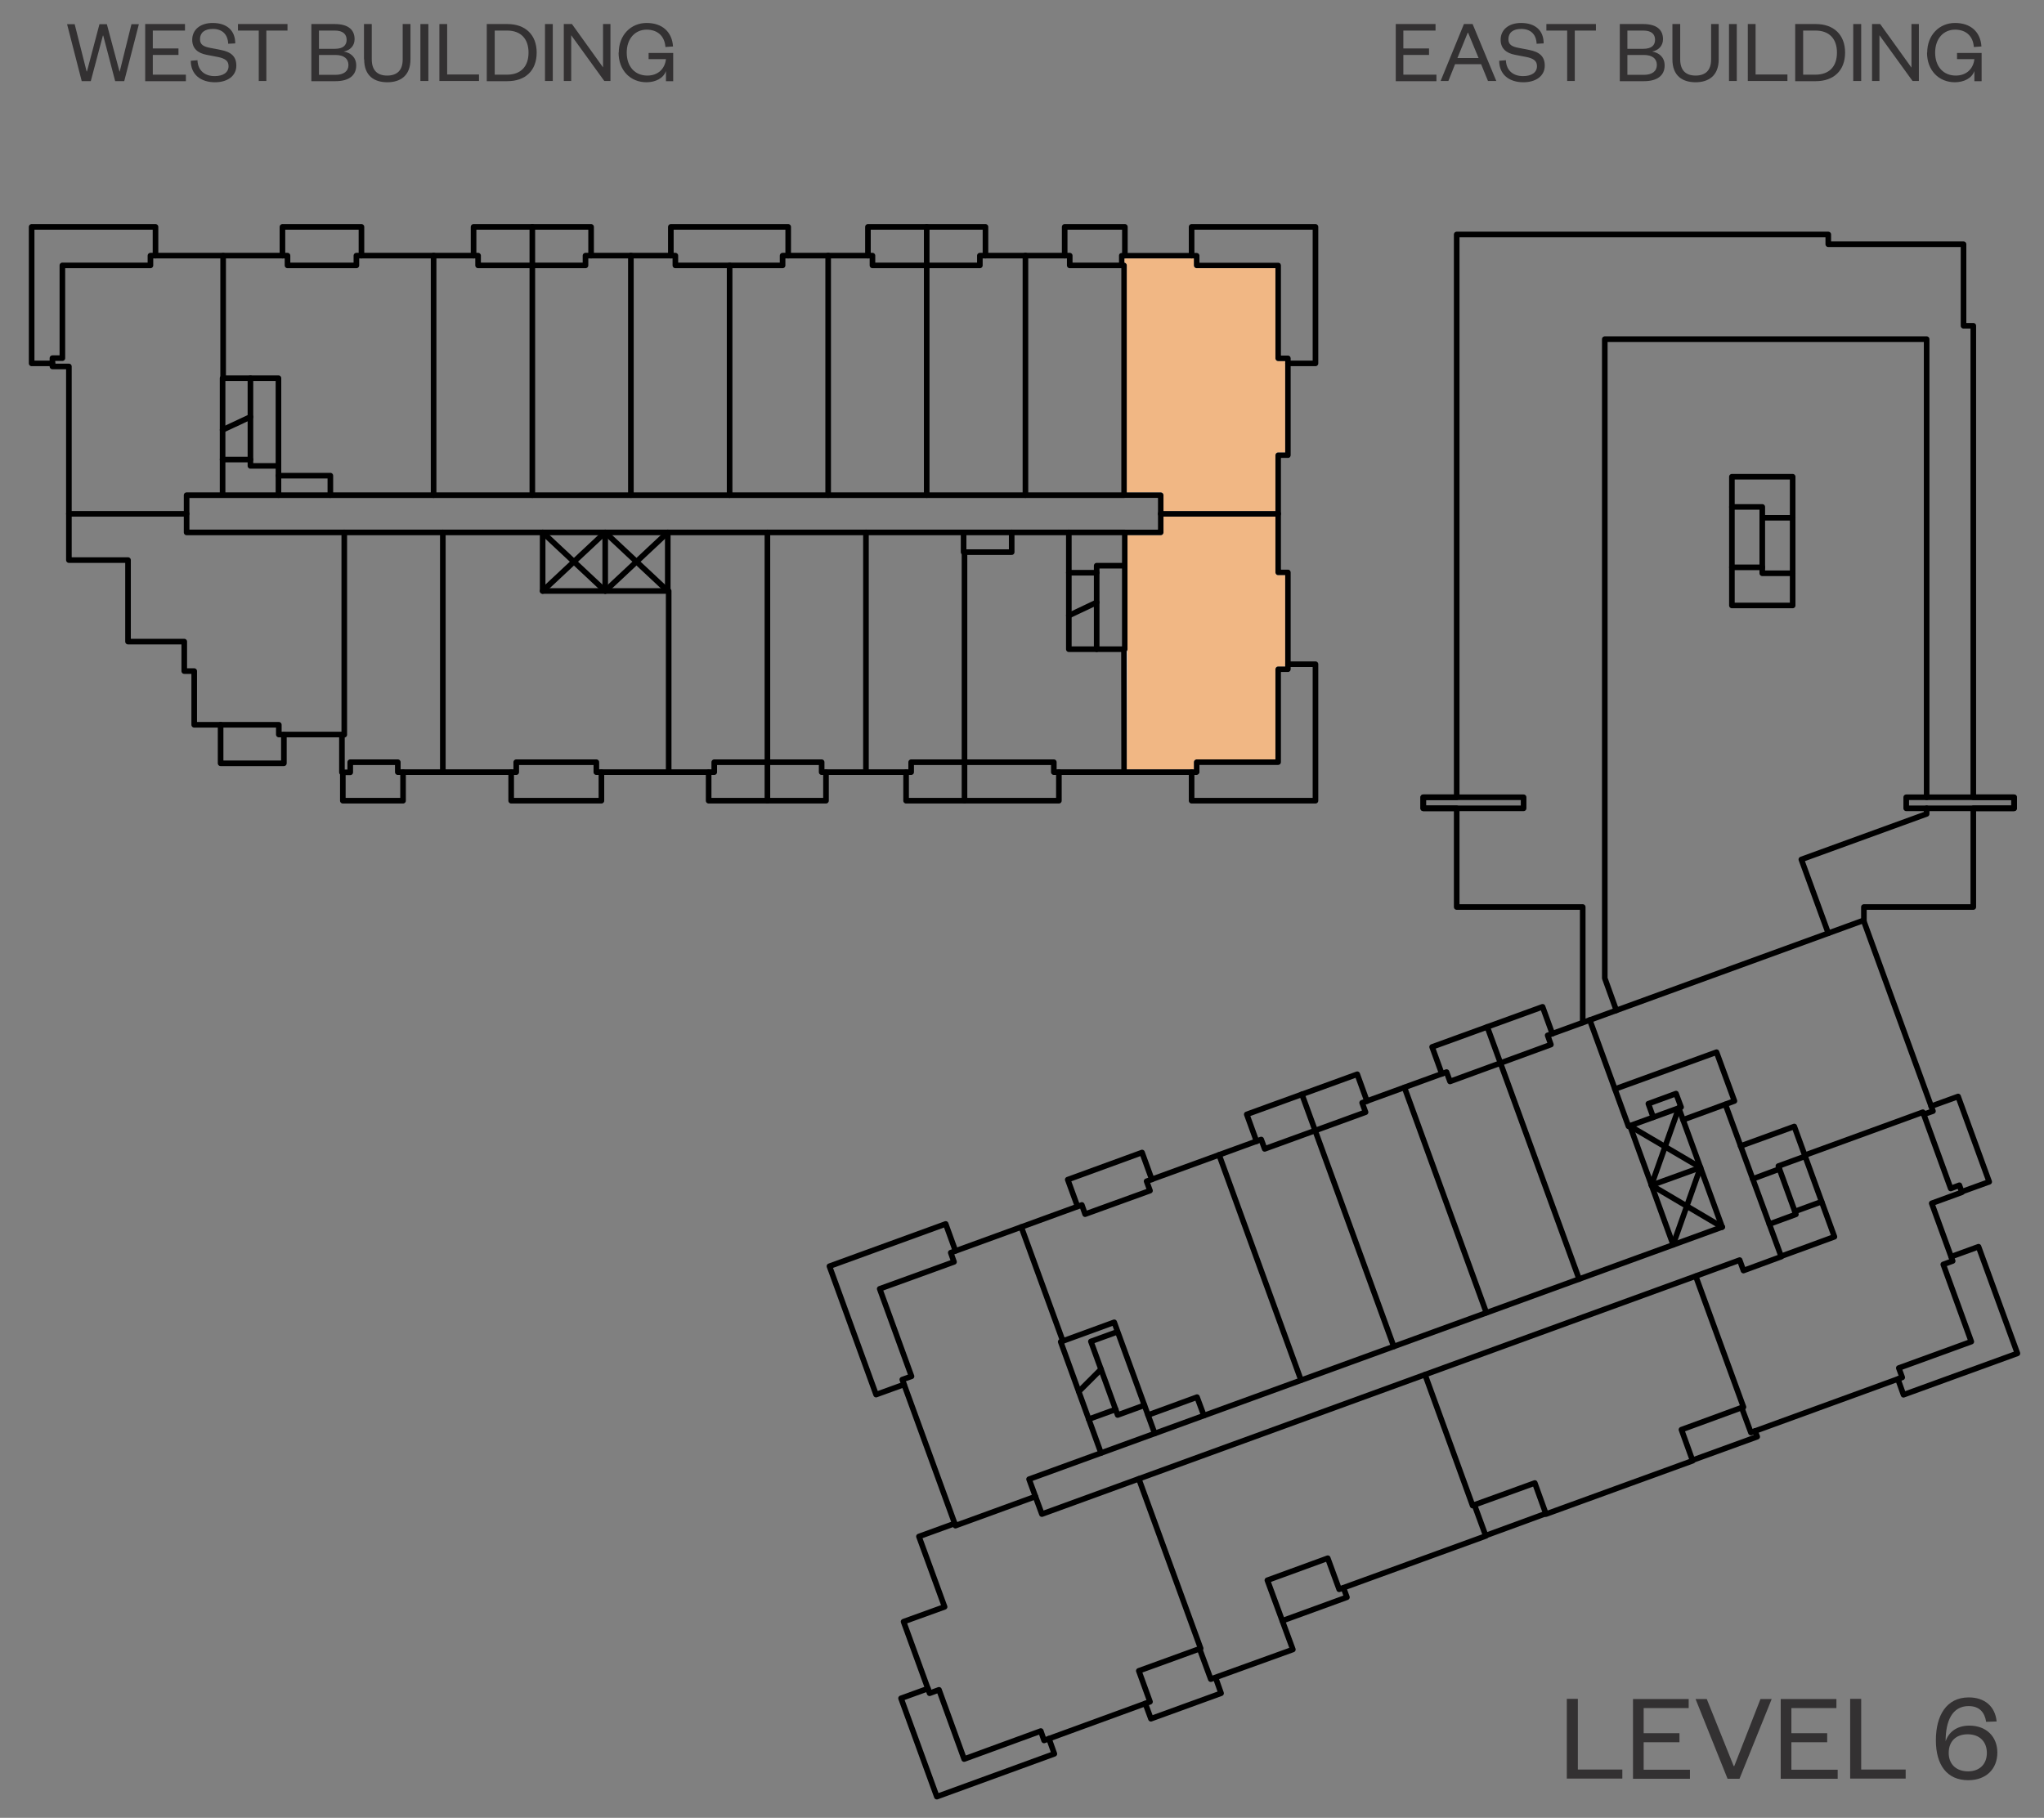 <?xml version="1.0" encoding="UTF-8"?><svg xmlns="http://www.w3.org/2000/svg" xmlns:xlink="http://www.w3.org/1999/xlink" viewBox="0 0 113.04 100.55"><rect x="0" y="0" width="113.04" height="100.55" fill="#808080" stroke="none"/><defs><style>.cls-1{isolation:isolate;}.cls-2{stroke:#ebebec;}.cls-2,.cls-3{stroke-width:.31px;}.cls-2,.cls-3,.cls-4,.cls-5{fill:none;}.cls-2,.cls-3,.cls-5{stroke-linecap:round;stroke-linejoin:round;}.cls-3,.cls-5{stroke:#000;}.cls-6{fill:#f1b784;fill-rule:evenodd;}.cls-7{clip-path:url(#clippath);}.cls-8{clip-path:url(#clippath-3);}.cls-9{clip-path:url(#clippath-5);}.cls-10{fill:#333132;}.cls-5{stroke-width:.47px;}</style><clipPath id="clippath"><rect class="cls-4" x="-483.35" y="-648.46" width="612" height="792"/></clipPath><clipPath id="clippath-3"><rect class="cls-4" x="-9.59" y="-245.26" width="138.24" height="388.8"/></clipPath><clipPath id="clippath-5"><rect class="cls-4" x="-467.51" y="-560.65" width="456.72" height="655.38"/></clipPath><clipPath id="clippath-7"><rect class="cls-4" x="-483.35" y="-648.46" width="612" height="792"/></clipPath></defs><g class="cls-1"><g id="Layer_1"><g class="cls-7"><polygon class="cls-6" points="70.69 28.42 64.19 28.42 64.19 29.45 62.2 29.45 62.2 35.91 62.16 42.71 66.18 42.71 66.18 42.16 70.69 42.16 70.69 37.02 71.23 37.02 71.23 31.66 70.69 31.66 70.69 28.42"/><polygon class="cls-2" points="70.69 28.42 64.19 28.42 64.19 29.45 62.2 29.45 62.2 35.91 62.16 42.71 66.18 42.71 66.18 42.16 70.69 42.16 70.69 37.02 71.23 37.02 71.23 31.66 70.69 31.66 70.69 28.42"/><polygon class="cls-6" points="70.69 25.18 71.23 25.18 71.23 19.82 70.69 19.82 70.69 14.68 66.18 14.68 66.18 14.14 62.03 14.14 62.03 14.68 62.16 14.68 62.16 27.39 64.19 27.39 64.19 28.42 70.69 28.42 70.69 25.18"/><polygon class="cls-2" points="70.69 25.18 71.23 25.18 71.23 19.82 70.69 19.82 70.69 14.68 66.18 14.68 66.18 14.14 62.03 14.14 62.03 14.68 62.16 14.68 62.16 27.39 64.19 27.39 64.19 28.42 70.69 28.42 70.69 25.18"/><line class="cls-3" x1="33.47" y1="32.69" x2="33.47" y2="29.45"/><polyline class="cls-3" points="36.93 32.69 33.47 29.45 30.01 32.69"/><polyline class="cls-3" points="36.93 29.45 33.47 32.69 30.01 29.45"/><line class="cls-3" x1="91.33" y1="65.56" x2="94.04" y2="64.58"/><polyline class="cls-3" points="92.53 68.85 94.04 64.58 90.13 62.28"/><polyline class="cls-3" points="95.24 67.87 91.33 65.56 92.84 61.29"/><polyline class="cls-3" points="89.39 55.89 88.75 54.11 88.75 18.76 106.55 18.76 106.55 44.1"/><polyline class="cls-3" points="106.55 44.71 106.55 45.02 99.62 47.54 101.11 51.62"/><polyline class="cls-3" points="2.9 20.1 1.75 20.1 1.75 12.55 8.6 12.55 8.6 14.14"/><polyline class="cls-3" points="15.62 14.14 15.62 12.55 19.99 12.55 19.99 14.14"/><polyline class="cls-3" points="26.19 14.14 26.19 12.55 32.69 12.55 32.69 14.14"/><line class="cls-3" x1="29.44" y1="12.55" x2="29.44" y2="14.68"/><polyline class="cls-3" points="37.1 14.14 37.1 12.55 43.59 12.55 43.59 14.14"/><polyline class="cls-3" points="48 14.14 48 12.55 54.5 12.55 54.5 14.14"/><line class="cls-3" x1="51.25" y1="14.68" x2="51.25" y2="12.55"/><polyline class="cls-3" points="58.88 14.14 58.88 12.55 62.21 12.55 62.21 14.14"/><polyline class="cls-3" points="65.9 14.14 65.9 12.55 72.75 12.55 72.75 20.1 71.23 20.1"/><polyline class="cls-3" points="71.23 36.74 72.75 36.74 72.75 44.29 65.9 44.29 65.9 42.71"/><polyline class="cls-3" points="58.56 42.71 58.56 44.29 50.11 44.29 50.11 42.71"/><line class="cls-3" x1="53.34" y1="42.16" x2="53.34" y2="44.29"/><polyline class="cls-3" points="45.68 42.71 45.68 44.29 39.19 44.29 39.19 42.71"/><line class="cls-3" x1="42.44" y1="42.16" x2="42.44" y2="44.29"/><polyline class="cls-3" points="33.26 42.71 33.26 44.29 28.27 44.29 28.27 42.71"/><polyline class="cls-3" points="22.29 42.71 22.29 44.29 18.96 44.29 18.96 42.72"/><polyline class="cls-3" points="15.7 40.64 15.7 42.22 12.2 42.22 12.2 40.09"/><polyline class="cls-3" points="15.4 25.77 13.85 25.77 13.85 20.92"/><line class="cls-3" x1="13.85" y1="25.42" x2="12.31" y2="25.42"/><line class="cls-3" x1="12.31" y1="23.78" x2="13.85" y2="23.06"/><polyline class="cls-3" points="62.2 31.29 60.65 31.29 60.65 35.91"/><line class="cls-3" x1="59.11" y1="34.05" x2="60.65" y2="33.32"/><line class="cls-3" x1="59.11" y1="31.68" x2="60.65" y2="31.68"/><polyline class="cls-3" points="87.53 56.56 87.53 50.17 80.56 50.17 80.56 44.71 78.71 44.71 78.71 44.1 80.56 44.1 80.56 36.28 80.56 30.34 80.56 25.01 80.56 22.17 80.56 12.97 101.11 12.97 101.11 13.51 108.59 13.51 108.59 18.02 109.13 18.02 109.13 25.85 109.13 29.43 109.13 33.44 109.13 36.28 109.13 44.1 111.38 44.1 111.38 44.71 109.13 44.71 109.13 50.17 103.08 50.17 103.08 50.96"/><polyline class="cls-3" points="58.01 96.17 58.31 97.01 51.81 99.38 49.83 93.94 51.32 93.4"/><polyline class="cls-3" points="50 76.58 48.45 77.14 45.87 70.04 52.3 67.7 52.84 69.19"/><polyline class="cls-3" points="59.59 66.73 59.05 65.25 63.16 63.75 63.7 65.24"/><polyline class="cls-3" points="69.49 63.13 68.95 61.64 75.06 59.42 75.6 60.91"/><line class="cls-3" x1="72" y1="60.53" x2="72.73" y2="62.53"/><polyline class="cls-3" points="79.74 59.4 79.2 57.91 85.31 55.69 85.85 57.18"/><line class="cls-3" x1="82.25" y1="56.8" x2="82.98" y2="58.8"/><polyline class="cls-3" points="106.8 61.19 108.29 60.65 110.01 65.37 108.49 65.92"/><polyline class="cls-3" points="67.23 92.81 67.53 93.66 63.65 95.07 63.34 94.23"/><line class="cls-3" x1="98.41" y1="64.66" x2="96.93" y2="65.21"/><polyline class="cls-3" points="99.83 63.96 98.35 64.5 99.32 67.17 97.85 67.71"/><line class="cls-3" x1="99.26" y1="67.01" x2="100.74" y2="66.47"/><polyline class="cls-3" points="61.68 73.71 60.33 74.2 61.81 78.27 63.29 77.73"/><line class="cls-3" x1="60.21" y1="78.5" x2="61.7" y2="77.96"/><line class="cls-3" x1="60.89" y1="75.74" x2="59.66" y2="76.97"/><polyline class="cls-3" points="99.14 31.71 97.46 31.71 97.46 28.04 95.78 28.04"/><line class="cls-3" x1="99.14" y1="28.64" x2="97.46" y2="28.64"/><line class="cls-3" x1="95.78" y1="31.38" x2="97.46" y2="31.38"/><rect class="cls-3" x="105.42" y="44.1" width="5.97" height=".61"/><rect class="cls-3" x="78.71" y="44.1" width="5.55" height=".61"/><polyline class="cls-3" points="107.91 69.51 109.42 68.96 111.57 74.86 105.27 77.15 104.96 76.28"/><polyline class="cls-3" points="93.6 80.77 97.18 79.47 97.06 79.15"/><line class="cls-3" x1="82.16" y1="84.94" x2="85.49" y2="83.72"/><polyline class="cls-3" points="74.3 87.83 74.49 88.35 70.92 89.65"/><polygon class="cls-3" points="2.9 20.27 2.9 19.81 3.45 19.81 3.45 14.68 8.32 14.68 8.32 14.14 15.9 14.14 15.9 14.68 19.71 14.68 19.71 14.14 26.44 14.14 26.44 14.68 32.38 14.68 32.38 14.14 37.35 14.14 37.35 14.68 43.28 14.68 43.28 14.14 48.25 14.14 48.25 14.68 54.19 14.68 54.19 14.14 59.16 14.14 59.16 14.68 62.03 14.68 62.03 14.14 66.18 14.14 66.18 14.68 70.69 14.68 70.69 19.82 71.23 19.82 71.23 25.18 70.69 25.18 70.69 31.66 71.23 31.66 71.23 37.02 70.69 37.02 70.69 42.16 66.18 42.16 66.18 42.71 58.28 42.71 58.28 42.16 50.39 42.16 50.39 42.71 45.44 42.71 45.44 42.16 39.5 42.16 39.5 42.71 32.98 42.71 32.98 42.16 28.55 42.16 28.55 42.71 22 42.71 22 42.16 19.37 42.16 19.37 42.72 18.91 42.72 18.91 40.63 15.42 40.63 15.42 40.09 10.74 40.09 10.74 37.12 10.19 37.12 10.19 35.49 7.08 35.49 7.08 30.98 3.81 30.98 3.81 20.27 2.9 20.27"/><rect class="cls-3" x="10.32" y="27.39" width="53.87" height="2.06"/><line class="cls-3" x1="10.32" y1="28.42" x2="3.81" y2="28.42"/><polyline class="cls-3" points="19.04 29.45 19.04 40.64 18.91 40.64"/><line class="cls-3" x1="24.49" y1="29.45" x2="24.49" y2="42.71"/><polyline class="cls-3" points="30.01 29.45 30.01 32.69 36.93 32.69 36.93 29.45"/><polyline class="cls-3" points="36.98 42.71 36.98 32.69 36.93 32.69"/><line class="cls-3" x1="42.44" y1="42.16" x2="42.44" y2="29.45"/><line class="cls-3" x1="47.89" y1="42.71" x2="47.89" y2="29.45"/><line class="cls-3" x1="53.34" y1="42.16" x2="53.34" y2="30.54"/><polyline class="cls-3" points="53.29 29.53 53.29 30.54 55.95 30.54 55.95 29.45"/><polyline class="cls-3" points="59.11 29.45 59.11 35.91 62.2 35.91 62.2 29.45"/><line class="cls-3" x1="62.16" y1="42.71" x2="62.16" y2="35.91"/><line class="cls-3" x1="70.69" y1="28.42" x2="64.19" y2="28.42"/><polyline class="cls-3" points="62.16 27.39 62.16 14.68 62.03 14.68"/><line class="cls-3" x1="56.71" y1="27.39" x2="56.71" y2="14.13"/><line class="cls-3" x1="51.25" y1="27.39" x2="51.25" y2="14.68"/><line class="cls-3" x1="45.8" y1="27.39" x2="45.8" y2="14.13"/><line class="cls-3" x1="40.35" y1="27.39" x2="40.35" y2="14.68"/><line class="cls-3" x1="34.89" y1="27.39" x2="34.89" y2="14.13"/><line class="cls-3" x1="29.44" y1="27.39" x2="29.44" y2="14.68"/><line class="cls-3" x1="23.98" y1="27.39" x2="23.98" y2="14.13"/><polyline class="cls-3" points="12.31 27.28 12.31 20.92 15.4 20.92 15.4 27.39"/><polyline class="cls-3" points="18.27 27.39 18.27 26.31 15.4 26.31"/><line class="cls-3" x1="12.34" y1="20.92" x2="12.34" y2="14.14"/><polygon class="cls-3" points="103.06 50.91 106.9 61.46 106.39 61.64 107.88 65.74 108.36 65.56 108.5 65.95 106.83 66.56 107.99 69.75 107.47 69.94 109.02 74.21 105.01 75.67 105.2 76.19 96.83 79.24 96.32 77.86 92.99 79.08 93.61 80.8 85.5 83.75 84.88 82.03 81.54 83.24 82.17 84.96 74.06 87.91 73.43 86.19 70.09 87.41 71.5 91.24 66.96 92.88 66.34 91.2 62.98 92.42 63.6 94.13 57.74 96.27 57.56 95.75 53.32 97.3 51.93 93.47 51.41 93.66 49.97 89.7 52.24 88.88 50.82 84.99 52.8 84.27 49.9 76.31 50.41 76.13 48.65 71.29 52.76 69.8 52.58 69.29 59.83 66.65 60.01 67.16 63.6 65.86 63.41 65.34 69.75 63.03 69.94 63.55 75.52 61.52 75.33 61 80 59.3 80.19 59.82 85.77 57.78 85.59 57.27 103.06 50.91"/><polyline class="cls-3" points="95.24 67.87 92.84 61.29 90.14 62.27 92.53 68.85"/><polyline class="cls-3" points="95.42 61.09 98.51 69.51 96.42 70.28 96.21 69.7 57.62 83.75 56.91 81.82 95.24 67.87"/><rect class="cls-3" x="95.78" y="26.37" width="3.36" height="7.12"/><polyline class="cls-3" points="96.26 63.39 99.23 62.31 101.45 68.41 98.5 69.49"/><polyline class="cls-3" points="60.89 80.37 58.66 74.22 61.62 73.14 63.86 79.29"/><polyline class="cls-3" points="66.58 78.3 66.2 77.28 63.49 78.27"/><polyline class="cls-3" points="106.39 61.64 106.34 61.52 99.81 63.9"/><polyline class="cls-3" points="52.8 84.27 52.84 84.39 57.26 82.78"/><line class="cls-3" x1="56.48" y1="67.87" x2="58.78" y2="74.18"/><line class="cls-3" x1="67.42" y1="63.88" x2="71.95" y2="76.34"/><line class="cls-3" x1="72.73" y1="62.53" x2="77.08" y2="74.48"/><line class="cls-3" x1="77.67" y1="60.15" x2="82.2" y2="72.61"/><line class="cls-3" x1="82.98" y1="58.8" x2="87.33" y2="70.75"/><polyline class="cls-3" points="87.92 56.42 90.06 62.3 90.14 62.28"/><polyline class="cls-3" points="93.08 61.94 95.92 60.9 94.93 58.2 89.31 60.24"/><polyline class="cls-3" points="92.84 61.29 92.97 61.24 92.69 60.49 91.16 61.05 91.43 61.8"/><polyline class="cls-3" points="96.32 77.86 96.42 77.83 93.78 70.59"/><polyline class="cls-3" points="66.34 91.2 66.4 91.18 62.98 81.8"/><polyline class="cls-3" points="81.54 83.24 81.44 83.28 78.81 76.04"/><g class="cls-8"><rect class="cls-3" x="-311.09" y="-435.35" width="450.14" height="582.54"/></g><g><path class="cls-10" d="M87.26,93.97v3.91h2.46v.5h-3.07v-4.41h.61Z"/><path class="cls-10" d="M93.46,98.39h-3.15v-4.41h3.08v.5h-2.49v1.39h1.98v.5h-1.98v1.52h2.56v.5Z"/><path class="cls-10" d="M95.54,98.39l-1.77-4.41h.62l1.49,3.71h.03l1.45-3.71h.62l-1.78,4.41h-.66Z"/><path class="cls-10" d="M101.63,98.39h-3.15v-4.41h3.08v.5h-2.49v1.39h1.98v.5h-1.98v1.52h2.56v.5Z"/><path class="cls-10" d="M102.93,93.97v3.91h2.46v.5h-3.07v-4.41h.61Z"/><path class="cls-10" d="M107.59,96.35c.15-.51,.6-.9,1.32-.9,.95,0,1.55,.62,1.55,1.49,0,.91-.62,1.53-1.61,1.53-1.18,0-1.79-.85-1.79-2.21s.58-2.37,1.82-2.37c.88,0,1.46,.5,1.54,1.33l-.58,.02c-.08-.52-.37-.87-.97-.87-.9,0-1.28,.82-1.27,1.97Zm1.25,1.63c.65,0,1.04-.41,1.04-1.02s-.39-1.03-1.06-1.03-1.05,.41-1.05,1.03,.41,1.02,1.07,1.02Z"/></g><g class="cls-9"><rect class="cls-5" x="-475.2" y="-660.74" width="678.3" height="877.8"/></g><g><path class="cls-10" d="M6.6,3.96h.02l.65-2.62h.41l-.81,3.15h-.5l-.66-2.52h-.02l-.67,2.52h-.5l-.81-3.15h.42l.66,2.61h.02l.69-2.61h.41l.7,2.62Z"/><path class="cls-10" d="M10.28,4.49h-2.25V1.33h2.2v.36h-1.78v.99h1.42v.36h-1.42v1.09h1.83v.36Z"/><path class="cls-10" d="M10.92,3.34c.03,.58,.42,.87,.95,.87,.47,0,.77-.2,.77-.55,0-.29-.19-.43-.6-.51l-.62-.12c-.47-.09-.79-.34-.79-.83,0-.55,.44-.93,1.13-.93,.79,0,1.25,.42,1.25,1.13l-.39,.02c-.02-.52-.33-.82-.85-.82-.46,0-.71,.21-.71,.57,0,.31,.21,.41,.57,.48l.57,.11c.58,.11,.87,.36,.87,.87,0,.58-.5,.92-1.18,.92-.78,0-1.34-.42-1.34-1.19l.39-.03Z"/><path class="cls-10" d="M14.31,4.49V1.69h-1.15v-.36h2.74v.36h-1.17v2.79h-.43Z"/><path class="cls-10" d="M18.56,4.49h-1.34V1.33h1.29c.78,0,1.1,.34,1.1,.84,0,.37-.26,.62-.6,.68,.39,.07,.69,.32,.69,.77,0,.55-.4,.87-1.14,.87Zm-.92-1.79h.88c.46,0,.65-.2,.65-.5s-.2-.51-.65-.51h-.88v1.01Zm0,.34v1.1h.91c.47,0,.72-.21,.72-.55s-.25-.55-.72-.55h-.91Z"/><path class="cls-10" d="M20.13,3.28V1.33h.43v1.95c0,.6,.3,.9,.85,.9s.86-.29,.86-.89V1.33h.43v1.95c0,.92-.57,1.27-1.28,1.27s-1.28-.34-1.28-1.27Z"/><path class="cls-10" d="M23.69,1.33v3.15h-.44V1.33h.44Z"/><path class="cls-10" d="M24.73,1.33v2.79h1.76v.36h-2.19V1.33h.44Z"/><path class="cls-10" d="M26.92,1.33h1.14c.99,0,1.62,.59,1.62,1.58s-.62,1.58-1.62,1.58h-1.14V1.33Zm1.12,2.8c.77,0,1.19-.46,1.19-1.22s-.42-1.22-1.19-1.22h-.68v2.44h.68Z"/><path class="cls-10" d="M30.57,1.33v3.15h-.43V1.33h.43Z"/><path class="cls-10" d="M33.35,3.75V1.33h.41v3.15h-.34l-1.83-2.53v2.53h-.41V1.33h.45l1.73,2.41Z"/><path class="cls-10" d="M34.22,2.91c0-.97,.67-1.64,1.54-1.64s1.41,.5,1.46,1.3l-.42,.03c-.04-.58-.41-.96-1.04-.96s-1.1,.49-1.1,1.27,.46,1.27,1.14,1.27c.59,0,.97-.37,1.03-.91h-.96v-.34h1.36v1.56h-.4v-.56c-.14,.4-.58,.62-1.08,.62-.89,0-1.54-.66-1.54-1.64Z"/></g><g><path class="cls-10" d="M79.44,4.49h-2.25V1.33h2.2v.36h-1.78v.99h1.42v.36h-1.42v1.09h1.83v.36Z"/><path class="cls-10" d="M81.44,1.33l1.31,3.15h-.46l-.38-.93h-1.44l-.37,.93h-.43l1.29-3.15h.47Zm-.83,1.88h1.16l-.58-1.4h-.02l-.57,1.4Z"/><path class="cls-10" d="M83.28,3.34c.03,.58,.42,.87,.95,.87,.47,0,.77-.2,.77-.55,0-.29-.19-.43-.6-.51l-.62-.12c-.47-.09-.79-.34-.79-.83,0-.55,.44-.93,1.13-.93,.79,0,1.25,.42,1.25,1.13l-.39,.02c-.02-.52-.33-.82-.85-.82-.46,0-.71,.21-.71,.57,0,.31,.21,.41,.57,.48l.57,.11c.58,.11,.87,.36,.87,.87,0,.58-.5,.92-1.18,.92-.78,0-1.34-.42-1.34-1.19l.39-.03Z"/><path class="cls-10" d="M86.67,4.49V1.69h-1.15v-.36h2.74v.36h-1.17v2.79h-.43Z"/><path class="cls-10" d="M90.92,4.49h-1.34V1.33h1.29c.78,0,1.1,.34,1.1,.84,0,.37-.26,.62-.6,.68,.39,.07,.69,.32,.69,.77,0,.55-.4,.87-1.14,.87Zm-.92-1.79h.88c.46,0,.65-.2,.65-.5s-.19-.51-.65-.51h-.88v1.01Zm0,.34v1.1h.91c.47,0,.72-.21,.72-.55s-.25-.55-.72-.55h-.91Z"/><path class="cls-10" d="M92.49,3.28V1.33h.43v1.95c0,.6,.3,.9,.85,.9s.86-.29,.86-.89V1.33h.42v1.95c0,.92-.57,1.27-1.28,1.27s-1.28-.34-1.28-1.27Z"/><path class="cls-10" d="M96.05,1.33v3.15h-.43V1.33h.43Z"/><path class="cls-10" d="M97.09,1.33v2.79h1.76v.36h-2.19V1.33h.43Z"/><path class="cls-10" d="M99.28,1.33h1.14c.99,0,1.62,.59,1.62,1.58s-.63,1.58-1.62,1.58h-1.14V1.33Zm1.12,2.8c.77,0,1.19-.46,1.19-1.22s-.42-1.22-1.19-1.22h-.68v2.44h.68Z"/><path class="cls-10" d="M102.93,1.33v3.15h-.44V1.33h.44Z"/><path class="cls-10" d="M105.71,3.75V1.33h.41v3.15h-.35l-1.83-2.53v2.53h-.41V1.33h.45l1.73,2.41Z"/><path class="cls-10" d="M106.58,2.91c0-.97,.67-1.64,1.54-1.64s1.41,.5,1.46,1.3l-.42,.03c-.04-.58-.41-.96-1.04-.96s-1.1,.49-1.1,1.27,.46,1.27,1.14,1.27c.59,0,.97-.37,1.03-.91h-.96v-.34h1.36v1.56h-.4v-.56c-.14,.4-.58,.62-1.08,.62-.89,0-1.54-.66-1.54-1.64Z"/></g></g></g></g></svg>